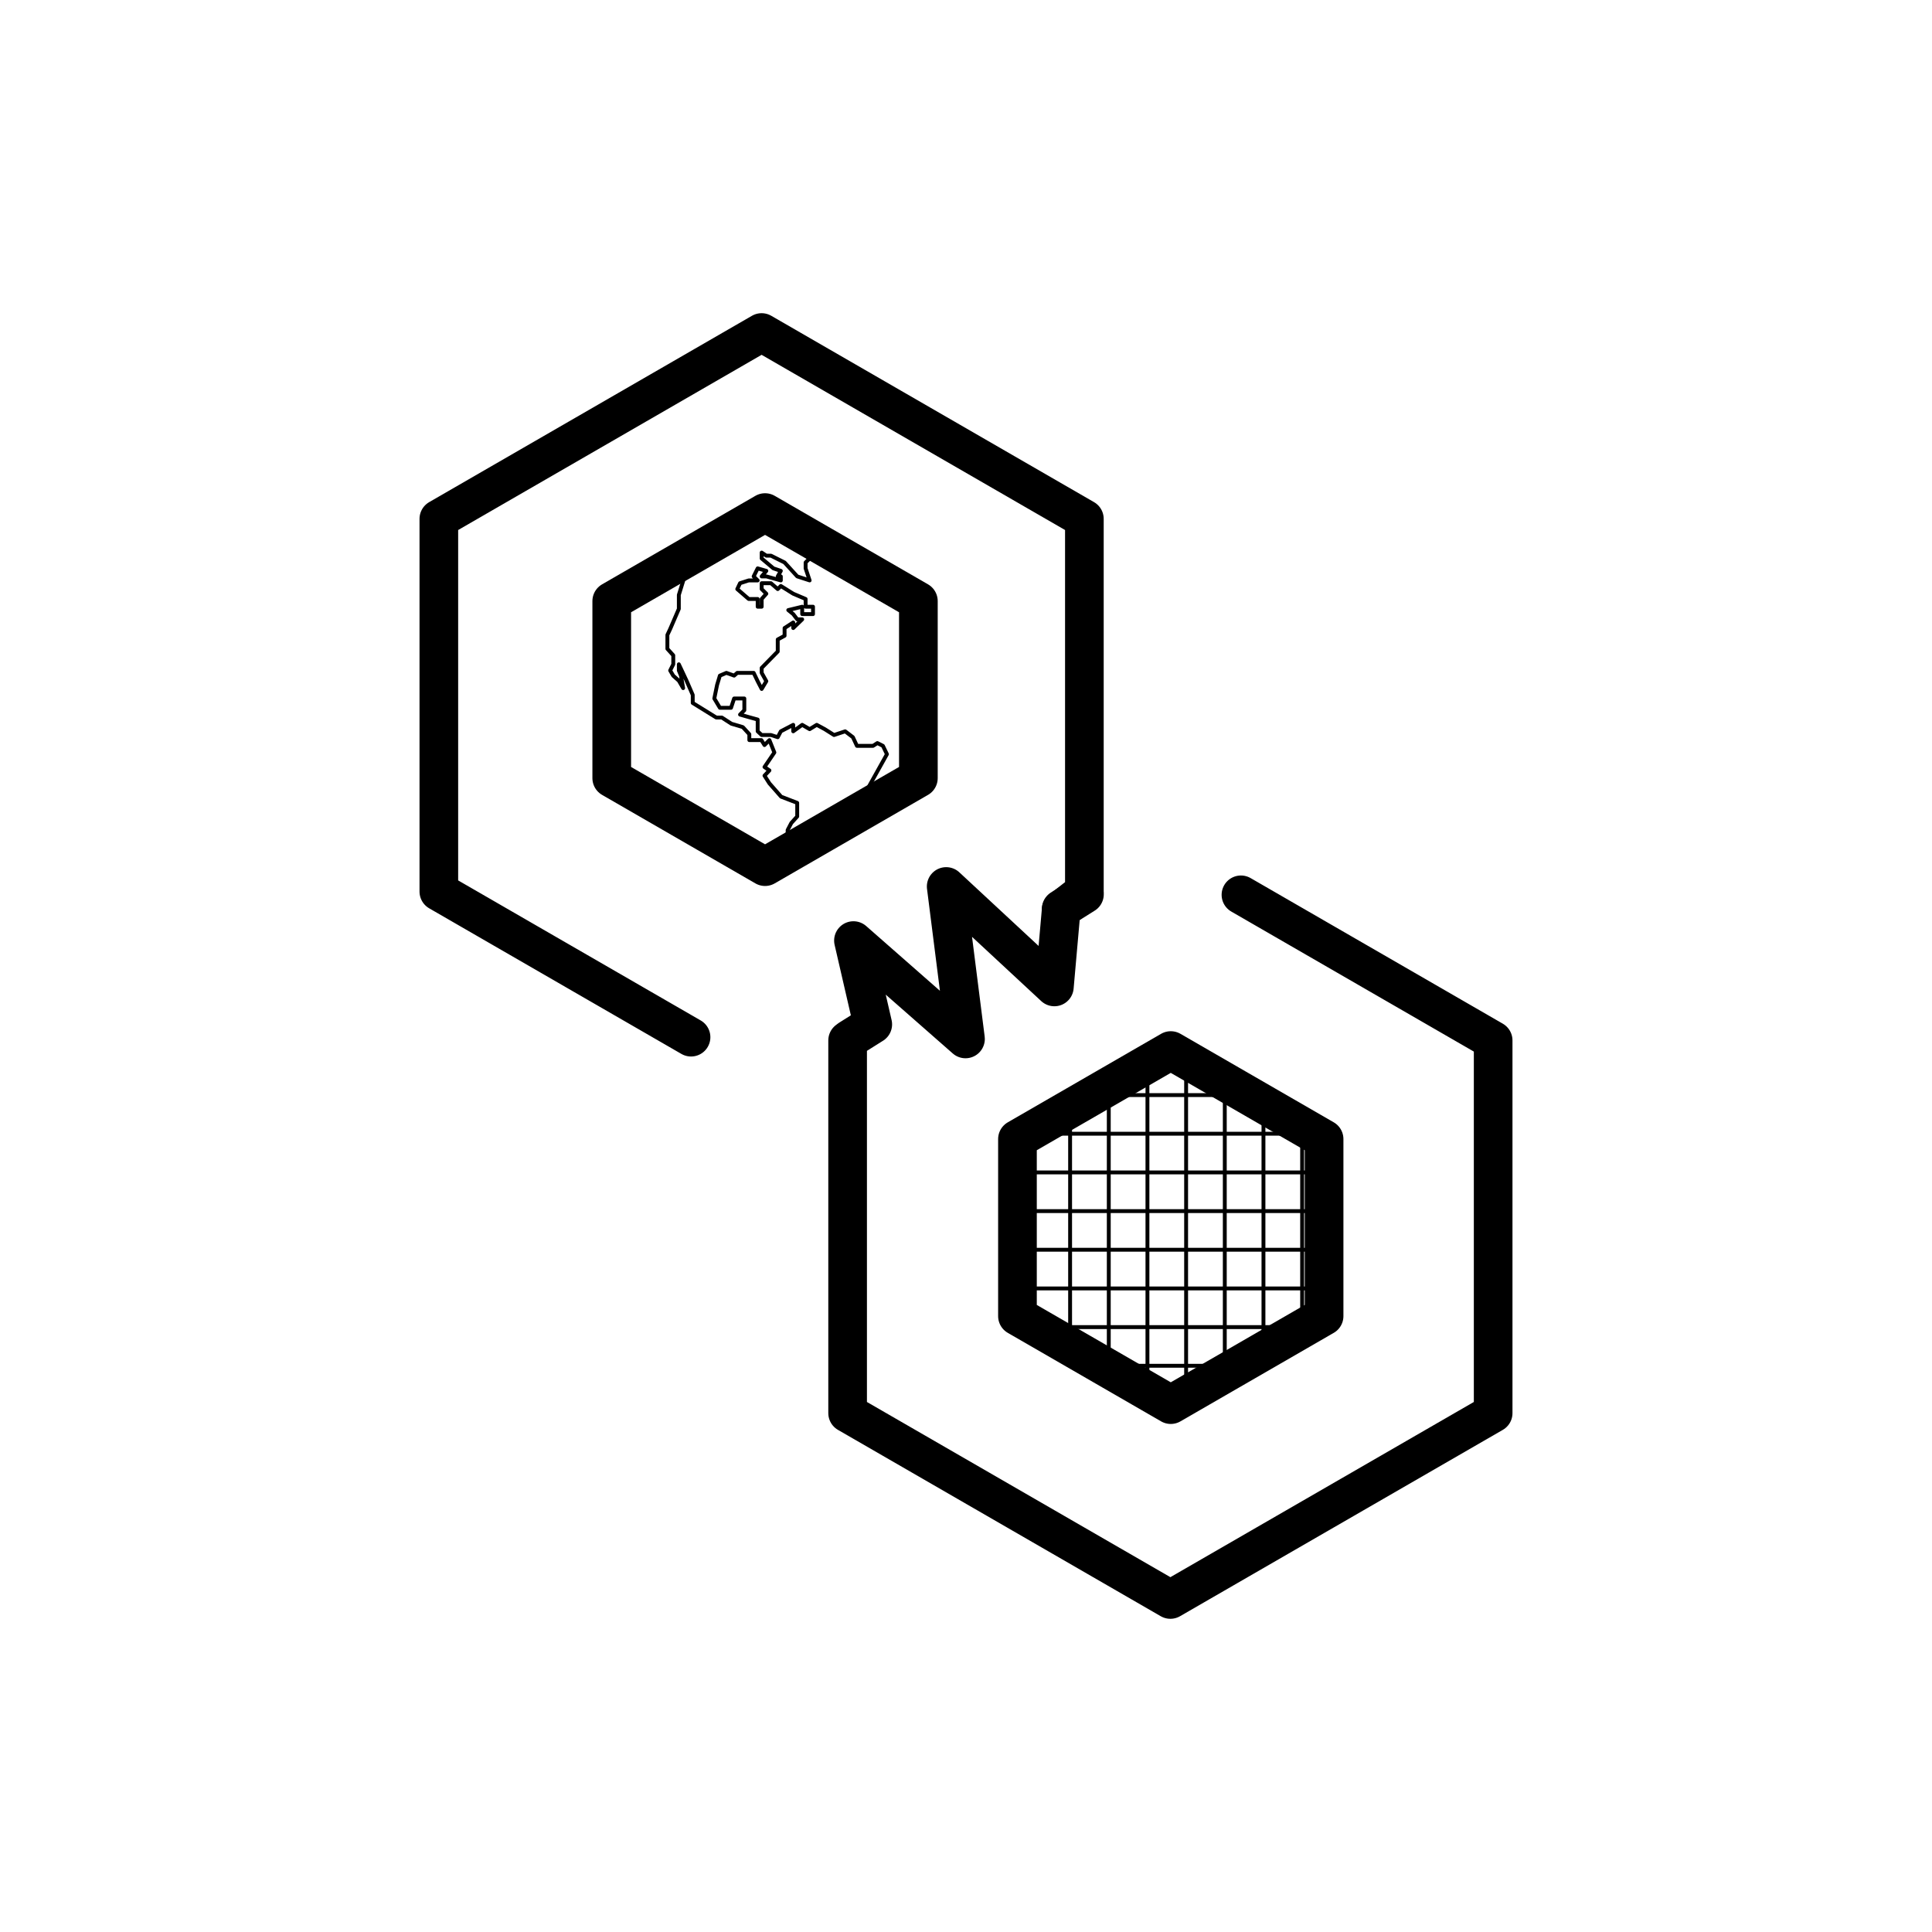 <?xml version="1.0" encoding="UTF-8" standalone="no"?>
<!DOCTYPE svg PUBLIC "-//W3C//DTD SVG 1.1//EN" "http://www.w3.org/Graphics/SVG/1.1/DTD/svg11.dtd">
<svg width="100%" height="100%" viewBox="0 0 500 500" version="1.1" xmlns="http://www.w3.org/2000/svg" xmlns:xlink="http://www.w3.org/1999/xlink" xml:space="preserve" style="fill-rule:evenodd;clip-rule:evenodd;stroke-linecap:round;stroke-linejoin:round;stroke-miterlimit:1.414;">
    <g transform="matrix(0.098,0,0,0.098,259.704,212.098)">
        <path d="M213.765,197.318L152.492,235.843" style="fill:none;stroke-width:102.12px;stroke:black;"/>
    </g>
    <g transform="matrix(1,0,0,1,66.871,33.419)">
        <path d="M111.973,235.004L46.7,197.318L46.7,100.863L130.233,52.636L213.765,100.863L213.765,197.318L207.765,202L206,222L178,196L183,235.458L154,210L159,231.686L153,235.458L152.492,235.843L152.492,332.298L236.024,380.525L319.557,332.298L319.557,235.843L254.284,198.158" style="fill:none;stroke-width:10px;stroke:black;"/>
    </g>
    <g transform="matrix(0.475,0,0,0.475,173.542,264.607)">
        <g id="Layer3" transform="matrix(2.107,0,0,2.107,-224.787,-487.177)">
            <clipPath id="_clip1">
                <path d="M196.36,307.113L196.36,261.341L235.999,238.456L275.639,261.341L275.639,307.113L235.999,329.999L196.36,307.113"/>
            </clipPath>
            <g clip-path="url(#_clip1)">
                <path d="M200,270L272,270" style="fill:none;stroke-width:1px;stroke:black;"/>
                <g transform="matrix(1,0,0,1,0,-10)">
                    <path d="M200,270L272,270" style="fill:none;stroke-width:1px;stroke:black;"/>
                </g>
                <g transform="matrix(1,0,0,1,0,-20)">
                    <path d="M210,270L260,270" style="fill:none;stroke-width:1px;stroke:black;"/>
                </g>
                <g transform="matrix(1,0,0,1,0,10)">
                    <path d="M200,270L272,270" style="fill:none;stroke-width:1px;stroke:black;"/>
                </g>
                <g transform="matrix(-1.60812e-16,-1,1,-1.60812e-16,-20,519)">
                    <path d="M200,270L272,270" style="fill:none;stroke-width:1px;stroke:black;"/>
                </g>
                <g transform="matrix(-1.60812e-16,-1,1,-1.60812e-16,-30,516)">
                    <path d="M191,270L272,270" style="fill:none;stroke-width:1px;stroke:black;"/>
                </g>
                <g transform="matrix(-1.60812e-16,-1,1,-1.60812e-16,-40,516)">
                    <path d="M191,270L272,270" style="fill:none;stroke-width:1px;stroke:black;"/>
                </g>
                <g transform="matrix(-1.60812e-16,-1,1,-1.60812e-16,-50,516)">
                    <path d="M191,270L272,270" style="fill:none;stroke-width:1px;stroke:black;"/>
                </g>
                <g transform="matrix(-1.60812e-16,-1,1,-1.60812e-16,-60,510)">
                    <path d="M191,270L259,270" style="fill:none;stroke-width:1px;stroke:black;"/>
                </g>
                <g transform="matrix(-1.37928e-16,-1,1,-1.37928e-16,-10,515)">
                    <path d="M200,270L265,270" style="fill:none;stroke-width:1px;stroke:black;"/>
                </g>
                <g transform="matrix(-1.37928e-16,-1,1,-1.37928e-16,0,515)">
                    <path d="M200,270L259,270" style="fill:none;stroke-width:1px;stroke:black;"/>
                </g>
                <g transform="matrix(1,0,0,1,0,20)">
                    <path d="M200,270L272,270" style="fill:none;stroke-width:1px;stroke:black;"/>
                </g>
                <g transform="matrix(1,0,0,1,0,30)">
                    <path d="M200,270L272,270" style="fill:none;stroke-width:1px;stroke:black;"/>
                </g>
                <g transform="matrix(1,0,0,1,0,40)">
                    <path d="M200,270L272,270" style="fill:none;stroke-width:1px;stroke:black;"/>
                </g>
                <g transform="matrix(1,0,0,1,0,50)">
                    <path d="M211,270L260,270" style="fill:none;stroke-width:1px;stroke:black;"/>
                </g>
            </g>
        </g>
        <path d="M189,160L189,63.545L272.532,15.318L356.065,63.545L356.065,160L272.532,208.227L189,160" style="fill:none;stroke-width:21.07px;stroke:black;"/>
    </g>
    <g transform="matrix(0.475,0,0,0.475,68.543,125.379)">
        <g id="Layer2" transform="matrix(2.107,0,0,2.107,-3.522,-193.784)">
            <clipPath id="_clip2">
                <path d="M91.36,167.886L91.36,122.114L131,99.228L170.64,122.114L170.64,167.886L131,190.772L91.36,167.886"/>
            </clipPath>
            <g clip-path="url(#_clip2)">
                <path d="M109.837,116.943L108.722,120.543L108.722,124.146L106.482,129.346L105.762,130.872L105.762,134.472L107.282,136.152L107.282,138.472L106.482,140.072L107.282,141.432L108.722,142.712L109.837,144.632L109.279,141.432L108.722,140.072L108.722,138.472L110.717,142.712L112.317,146.392L112.317,148.475L118.397,152.239L119.831,152.239L122.311,153.839L125.271,154.719L126.951,156.559L126.951,158.079L130.071,158.079L130.871,159.359L132.145,158.079L133.425,161.279L130.871,165.036L132.145,165.913L130.871,167.267L132.145,169.267L135.172,172.707L139.332,174.307L139.332,177.827L137.812,179.507L136.852,181.347L136.852,183.907" style="fill:none;stroke-width:1px;stroke:black;"/>
                <path d="M142.545,111.112L141.505,112.146L141.505,113.666L142.545,116.786L139.345,115.746L136.065,112.146L132.545,110.386L131.347,110.386L130.144,109.586L130.144,111.112L133.181,113.666L135.097,114.313L134.297,115.746L135.097,115.746L135.097,116.786L131.347,115.746L130.144,115.746L131.347,114.313L129.109,113.666L128.069,115.746L129.109,116.786L126.789,116.786L124.549,117.504L123.832,119.024L126.789,121.584L129.109,121.584L129.109,123.582L130.144,123.582L130.144,121.584L131.347,120.222L130.144,119.024L130.144,117.504L132.545,117.504L134.297,119.024L135.097,118.222L138.303,120.222L141.505,121.584L141.505,123.582L143.417,123.582L143.417,125.496L140.623,125.496L140.623,123.582L137.02,124.456L138.303,125.496L139.345,126.856L140.623,126.856L138.303,129.096L138.303,127.656L136.065,129.096L136.065,131.096L134.297,132.056L134.297,135.167L130.144,139.407L130.144,140.687L131.347,142.847L130.144,144.847L129.109,142.847L128.069,140.687L123.832,140.687L123.019,141.403L121.016,140.687L119.336,141.403L118.616,143.797L117.896,147.317L119.336,149.723L122.219,149.723L123.019,147.317L125.659,147.317L125.659,150.36L124.549,151.48L126.789,152.123L129.109,152.763L129.109,155.803L130.144,156.763L132.545,156.763L134.297,157.329L135.097,155.803L138.303,154.129L138.303,155.803L140.623,154.129L142.545,155.249L144.376,154.129L146.456,155.249L148.856,156.763L151.736,155.803L153.736,157.329L154.776,159.563L158.936,159.563L160.056,158.843L161.496,159.563L162.536,161.72L157.896,170.04L157.896,173.08" style="fill:none;stroke-width:1px;stroke:black;"/>
            </g>
        </g>
        <path d="M189,160L189,63.545L272.532,15.318L356.065,63.545L356.065,160L272.532,208.227L189,160" style="fill:none;stroke-width:21.07px;stroke:black;"/>
    </g>
</svg>
